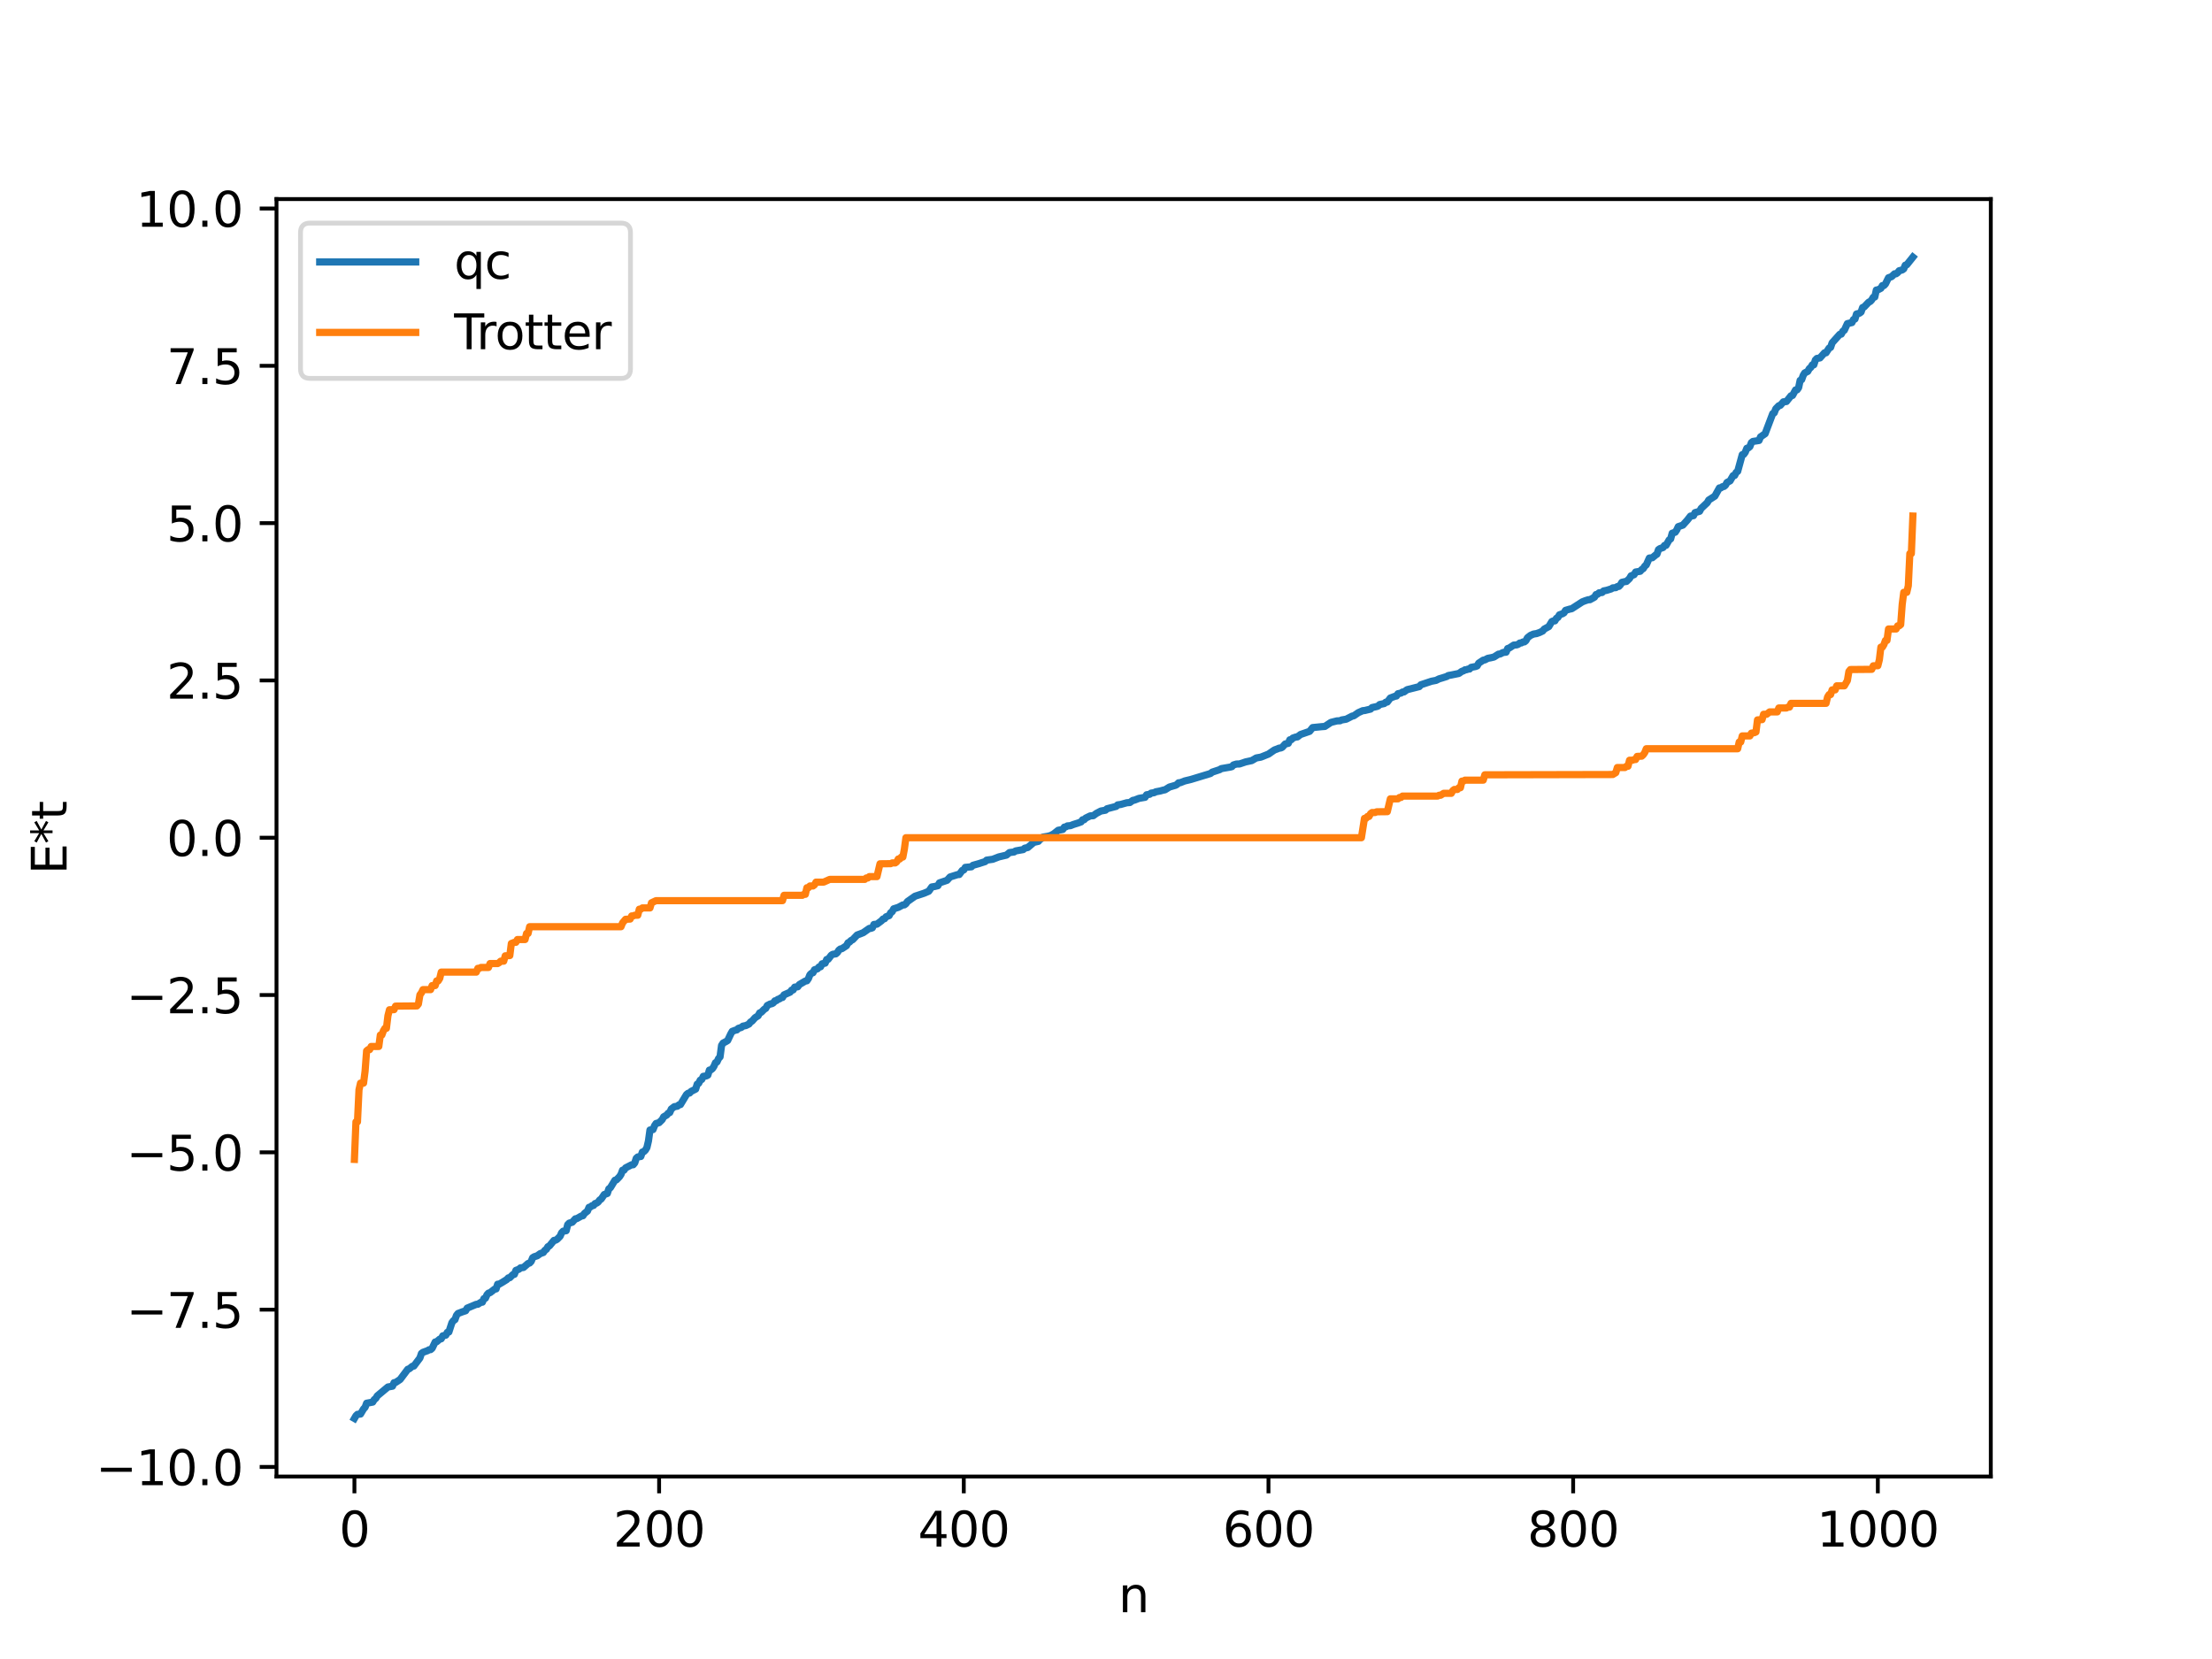 <?xml version="1.0" encoding="utf-8" standalone="no"?>
<!DOCTYPE svg PUBLIC "-//W3C//DTD SVG 1.1//EN"
  "http://www.w3.org/Graphics/SVG/1.1/DTD/svg11.dtd">
<svg xmlns:xlink="http://www.w3.org/1999/xlink" width="460.8pt" height="345.6pt" viewBox="0 0 460.8 345.6" xmlns="http://www.w3.org/2000/svg" version="1.1">
 <defs>
  <style type="text/css">*{stroke-linejoin: round; stroke-linecap: butt}</style>
 </defs>
 <g id="figure_1">
  <g id="patch_1">
   <path d="M 0 345.6 
L 460.8 345.6 
L 460.8 0 
L 0 0 
z
" style="fill: #ffffff"/>
  </g>
  <g id="axes_1">
   <g id="patch_2">
    <path d="M 57.6 307.584 
L 414.72 307.584 
L 414.72 41.472 
L 57.6 41.472 
z
" style="fill: #ffffff"/>
   </g>
   <g id="matplotlib.axis_1">
    <g id="xtick_1">
     <g id="line2d_1">
      <defs>
       <path id="m837e57a297" d="M 0 0 
L 0 3.5 
" style="stroke: #000000; stroke-width: 0.8"/>
      </defs>
      <g>
       <use xlink:href="#m837e57a297" x="73.833" y="307.584" style="stroke: #000000; stroke-width: 0.8"/>
      </g>
     </g>
     <g id="text_1">
      <!-- 0 -->
      <g transform="translate(70.651 322.182) scale(0.1 -0.1)">
       <defs>
        <path id="DejaVuSans-30" d="M 2034 4250 
Q 1547 4250 1301 3770 
Q 1056 3291 1056 2328 
Q 1056 1369 1301 889 
Q 1547 409 2034 409 
Q 2525 409 2770 889 
Q 3016 1369 3016 2328 
Q 3016 3291 2770 3770 
Q 2525 4250 2034 4250 
z
M 2034 4750 
Q 2819 4750 3233 4129 
Q 3647 3509 3647 2328 
Q 3647 1150 3233 529 
Q 2819 -91 2034 -91 
Q 1250 -91 836 529 
Q 422 1150 422 2328 
Q 422 3509 836 4129 
Q 1250 4750 2034 4750 
z
" transform="scale(0.016)"/>
       </defs>
       <use xlink:href="#DejaVuSans-30"/>
      </g>
     </g>
    </g>
    <g id="xtick_2">
     <g id="line2d_2">
      <g>
       <use xlink:href="#m837e57a297" x="137.304" y="307.584" style="stroke: #000000; stroke-width: 0.8"/>
      </g>
     </g>
     <g id="text_2">
      <!-- 200 -->
      <g transform="translate(127.76 322.182) scale(0.1 -0.1)">
       <defs>
        <path id="DejaVuSans-32" d="M 1228 531 
L 3431 531 
L 3431 0 
L 469 0 
L 469 531 
Q 828 903 1448 1529 
Q 2069 2156 2228 2338 
Q 2531 2678 2651 2914 
Q 2772 3150 2772 3378 
Q 2772 3750 2511 3984 
Q 2250 4219 1831 4219 
Q 1534 4219 1204 4116 
Q 875 4013 500 3803 
L 500 4441 
Q 881 4594 1212 4672 
Q 1544 4750 1819 4750 
Q 2544 4750 2975 4387 
Q 3406 4025 3406 3419 
Q 3406 3131 3298 2873 
Q 3191 2616 2906 2266 
Q 2828 2175 2409 1742 
Q 1991 1309 1228 531 
z
" transform="scale(0.016)"/>
       </defs>
       <use xlink:href="#DejaVuSans-32"/>
       <use xlink:href="#DejaVuSans-30" x="63.623"/>
       <use xlink:href="#DejaVuSans-30" x="127.246"/>
      </g>
     </g>
    </g>
    <g id="xtick_3">
     <g id="line2d_3">
      <g>
       <use xlink:href="#m837e57a297" x="200.775" y="307.584" style="stroke: #000000; stroke-width: 0.8"/>
      </g>
     </g>
     <g id="text_3">
      <!-- 400 -->
      <g transform="translate(191.231 322.182) scale(0.1 -0.1)">
       <defs>
        <path id="DejaVuSans-34" d="M 2419 4116 
L 825 1625 
L 2419 1625 
L 2419 4116 
z
M 2253 4666 
L 3047 4666 
L 3047 1625 
L 3713 1625 
L 3713 1100 
L 3047 1100 
L 3047 0 
L 2419 0 
L 2419 1100 
L 313 1100 
L 313 1709 
L 2253 4666 
z
" transform="scale(0.016)"/>
       </defs>
       <use xlink:href="#DejaVuSans-34"/>
       <use xlink:href="#DejaVuSans-30" x="63.623"/>
       <use xlink:href="#DejaVuSans-30" x="127.246"/>
      </g>
     </g>
    </g>
    <g id="xtick_4">
     <g id="line2d_4">
      <g>
       <use xlink:href="#m837e57a297" x="264.246" y="307.584" style="stroke: #000000; stroke-width: 0.8"/>
      </g>
     </g>
     <g id="text_4">
      <!-- 600 -->
      <g transform="translate(254.702 322.182) scale(0.1 -0.1)">
       <defs>
        <path id="DejaVuSans-36" d="M 2113 2584 
Q 1688 2584 1439 2293 
Q 1191 2003 1191 1497 
Q 1191 994 1439 701 
Q 1688 409 2113 409 
Q 2538 409 2786 701 
Q 3034 994 3034 1497 
Q 3034 2003 2786 2293 
Q 2538 2584 2113 2584 
z
M 3366 4563 
L 3366 3988 
Q 3128 4100 2886 4159 
Q 2644 4219 2406 4219 
Q 1781 4219 1451 3797 
Q 1122 3375 1075 2522 
Q 1259 2794 1537 2939 
Q 1816 3084 2150 3084 
Q 2853 3084 3261 2657 
Q 3669 2231 3669 1497 
Q 3669 778 3244 343 
Q 2819 -91 2113 -91 
Q 1303 -91 875 529 
Q 447 1150 447 2328 
Q 447 3434 972 4092 
Q 1497 4750 2381 4750 
Q 2619 4750 2861 4703 
Q 3103 4656 3366 4563 
z
" transform="scale(0.016)"/>
       </defs>
       <use xlink:href="#DejaVuSans-36"/>
       <use xlink:href="#DejaVuSans-30" x="63.623"/>
       <use xlink:href="#DejaVuSans-30" x="127.246"/>
      </g>
     </g>
    </g>
    <g id="xtick_5">
     <g id="line2d_5">
      <g>
       <use xlink:href="#m837e57a297" x="327.717" y="307.584" style="stroke: #000000; stroke-width: 0.8"/>
      </g>
     </g>
     <g id="text_5">
      <!-- 800 -->
      <g transform="translate(318.173 322.182) scale(0.1 -0.1)">
       <defs>
        <path id="DejaVuSans-38" d="M 2034 2216 
Q 1584 2216 1326 1975 
Q 1069 1734 1069 1313 
Q 1069 891 1326 650 
Q 1584 409 2034 409 
Q 2484 409 2743 651 
Q 3003 894 3003 1313 
Q 3003 1734 2745 1975 
Q 2488 2216 2034 2216 
z
M 1403 2484 
Q 997 2584 770 2862 
Q 544 3141 544 3541 
Q 544 4100 942 4425 
Q 1341 4750 2034 4750 
Q 2731 4750 3128 4425 
Q 3525 4100 3525 3541 
Q 3525 3141 3298 2862 
Q 3072 2584 2669 2484 
Q 3125 2378 3379 2068 
Q 3634 1759 3634 1313 
Q 3634 634 3220 271 
Q 2806 -91 2034 -91 
Q 1263 -91 848 271 
Q 434 634 434 1313 
Q 434 1759 690 2068 
Q 947 2378 1403 2484 
z
M 1172 3481 
Q 1172 3119 1398 2916 
Q 1625 2713 2034 2713 
Q 2441 2713 2670 2916 
Q 2900 3119 2900 3481 
Q 2900 3844 2670 4047 
Q 2441 4250 2034 4250 
Q 1625 4250 1398 4047 
Q 1172 3844 1172 3481 
z
" transform="scale(0.016)"/>
       </defs>
       <use xlink:href="#DejaVuSans-38"/>
       <use xlink:href="#DejaVuSans-30" x="63.623"/>
       <use xlink:href="#DejaVuSans-30" x="127.246"/>
      </g>
     </g>
    </g>
    <g id="xtick_6">
     <g id="line2d_6">
      <g>
       <use xlink:href="#m837e57a297" x="391.188" y="307.584" style="stroke: #000000; stroke-width: 0.8"/>
      </g>
     </g>
     <g id="text_6">
      <!-- 1000 -->
      <g transform="translate(378.463 322.182) scale(0.1 -0.1)">
       <defs>
        <path id="DejaVuSans-31" d="M 794 531 
L 1825 531 
L 1825 4091 
L 703 3866 
L 703 4441 
L 1819 4666 
L 2450 4666 
L 2450 531 
L 3481 531 
L 3481 0 
L 794 0 
L 794 531 
z
" transform="scale(0.016)"/>
       </defs>
       <use xlink:href="#DejaVuSans-31"/>
       <use xlink:href="#DejaVuSans-30" x="63.623"/>
       <use xlink:href="#DejaVuSans-30" x="127.246"/>
       <use xlink:href="#DejaVuSans-30" x="190.869"/>
      </g>
     </g>
    </g>
    <g id="text_7">
     <!-- n -->
     <g transform="translate(232.991 335.861) scale(0.1 -0.1)">
      <defs>
       <path id="DejaVuSans-6e" d="M 3513 2113 
L 3513 0 
L 2938 0 
L 2938 2094 
Q 2938 2591 2744 2837 
Q 2550 3084 2163 3084 
Q 1697 3084 1428 2787 
Q 1159 2491 1159 1978 
L 1159 0 
L 581 0 
L 581 3500 
L 1159 3500 
L 1159 2956 
Q 1366 3272 1645 3428 
Q 1925 3584 2291 3584 
Q 2894 3584 3203 3211 
Q 3513 2838 3513 2113 
z
" transform="scale(0.016)"/>
      </defs>
      <use xlink:href="#DejaVuSans-6e"/>
     </g>
    </g>
   </g>
   <g id="matplotlib.axis_2">
    <g id="ytick_1">
     <g id="line2d_7">
      <defs>
       <path id="m3eb6bd12d8" d="M 0 0 
L -3.5 0 
" style="stroke: #000000; stroke-width: 0.8"/>
      </defs>
      <g>
       <use xlink:href="#m3eb6bd12d8" x="57.6" y="305.59" style="stroke: #000000; stroke-width: 0.8"/>
      </g>
     </g>
     <g id="text_8">
      <!-- −10.0 -->
      <g transform="translate(19.955 309.389) scale(0.1 -0.1)">
       <defs>
        <path id="DejaVuSans-2212" d="M 678 2272 
L 4684 2272 
L 4684 1741 
L 678 1741 
L 678 2272 
z
" transform="scale(0.016)"/>
        <path id="DejaVuSans-2e" d="M 684 794 
L 1344 794 
L 1344 0 
L 684 0 
L 684 794 
z
" transform="scale(0.016)"/>
       </defs>
       <use xlink:href="#DejaVuSans-2212"/>
       <use xlink:href="#DejaVuSans-31" x="83.789"/>
       <use xlink:href="#DejaVuSans-30" x="147.412"/>
       <use xlink:href="#DejaVuSans-2e" x="211.035"/>
       <use xlink:href="#DejaVuSans-30" x="242.822"/>
      </g>
     </g>
    </g>
    <g id="ytick_2">
     <g id="line2d_8">
      <g>
       <use xlink:href="#m3eb6bd12d8" x="57.6" y="272.821" style="stroke: #000000; stroke-width: 0.8"/>
      </g>
     </g>
     <g id="text_9">
      <!-- −7.5 -->
      <g transform="translate(26.317 276.62) scale(0.1 -0.1)">
       <defs>
        <path id="DejaVuSans-37" d="M 525 4666 
L 3525 4666 
L 3525 4397 
L 1831 0 
L 1172 0 
L 2766 4134 
L 525 4134 
L 525 4666 
z
" transform="scale(0.016)"/>
        <path id="DejaVuSans-35" d="M 691 4666 
L 3169 4666 
L 3169 4134 
L 1269 4134 
L 1269 2991 
Q 1406 3038 1543 3061 
Q 1681 3084 1819 3084 
Q 2600 3084 3056 2656 
Q 3513 2228 3513 1497 
Q 3513 744 3044 326 
Q 2575 -91 1722 -91 
Q 1428 -91 1123 -41 
Q 819 9 494 109 
L 494 744 
Q 775 591 1075 516 
Q 1375 441 1709 441 
Q 2250 441 2565 725 
Q 2881 1009 2881 1497 
Q 2881 1984 2565 2268 
Q 2250 2553 1709 2553 
Q 1456 2553 1204 2497 
Q 953 2441 691 2322 
L 691 4666 
z
" transform="scale(0.016)"/>
       </defs>
       <use xlink:href="#DejaVuSans-2212"/>
       <use xlink:href="#DejaVuSans-37" x="83.789"/>
       <use xlink:href="#DejaVuSans-2e" x="147.412"/>
       <use xlink:href="#DejaVuSans-35" x="179.199"/>
      </g>
     </g>
    </g>
    <g id="ytick_3">
     <g id="line2d_9">
      <g>
       <use xlink:href="#m3eb6bd12d8" x="57.6" y="240.052" style="stroke: #000000; stroke-width: 0.8"/>
      </g>
     </g>
     <g id="text_10">
      <!-- −5.0 -->
      <g transform="translate(26.317 243.851) scale(0.1 -0.1)">
       <use xlink:href="#DejaVuSans-2212"/>
       <use xlink:href="#DejaVuSans-35" x="83.789"/>
       <use xlink:href="#DejaVuSans-2e" x="147.412"/>
       <use xlink:href="#DejaVuSans-30" x="179.199"/>
      </g>
     </g>
    </g>
    <g id="ytick_4">
     <g id="line2d_10">
      <g>
       <use xlink:href="#m3eb6bd12d8" x="57.6" y="207.283" style="stroke: #000000; stroke-width: 0.8"/>
      </g>
     </g>
     <g id="text_11">
      <!-- −2.5 -->
      <g transform="translate(26.317 211.082) scale(0.1 -0.1)">
       <use xlink:href="#DejaVuSans-2212"/>
       <use xlink:href="#DejaVuSans-32" x="83.789"/>
       <use xlink:href="#DejaVuSans-2e" x="147.412"/>
       <use xlink:href="#DejaVuSans-35" x="179.199"/>
      </g>
     </g>
    </g>
    <g id="ytick_5">
     <g id="line2d_11">
      <g>
       <use xlink:href="#m3eb6bd12d8" x="57.6" y="174.514" style="stroke: #000000; stroke-width: 0.8"/>
      </g>
     </g>
     <g id="text_12">
      <!-- 0.0 -->
      <g transform="translate(34.697 178.313) scale(0.1 -0.1)">
       <use xlink:href="#DejaVuSans-30"/>
       <use xlink:href="#DejaVuSans-2e" x="63.623"/>
       <use xlink:href="#DejaVuSans-30" x="95.41"/>
      </g>
     </g>
    </g>
    <g id="ytick_6">
     <g id="line2d_12">
      <g>
       <use xlink:href="#m3eb6bd12d8" x="57.6" y="141.745" style="stroke: #000000; stroke-width: 0.8"/>
      </g>
     </g>
     <g id="text_13">
      <!-- 2.5 -->
      <g transform="translate(34.697 145.544) scale(0.1 -0.1)">
       <use xlink:href="#DejaVuSans-32"/>
       <use xlink:href="#DejaVuSans-2e" x="63.623"/>
       <use xlink:href="#DejaVuSans-35" x="95.41"/>
      </g>
     </g>
    </g>
    <g id="ytick_7">
     <g id="line2d_13">
      <g>
       <use xlink:href="#m3eb6bd12d8" x="57.6" y="108.976" style="stroke: #000000; stroke-width: 0.8"/>
      </g>
     </g>
     <g id="text_14">
      <!-- 5.0 -->
      <g transform="translate(34.697 112.775) scale(0.1 -0.1)">
       <use xlink:href="#DejaVuSans-35"/>
       <use xlink:href="#DejaVuSans-2e" x="63.623"/>
       <use xlink:href="#DejaVuSans-30" x="95.41"/>
      </g>
     </g>
    </g>
    <g id="ytick_8">
     <g id="line2d_14">
      <g>
       <use xlink:href="#m3eb6bd12d8" x="57.6" y="76.207" style="stroke: #000000; stroke-width: 0.8"/>
      </g>
     </g>
     <g id="text_15">
      <!-- 7.5 -->
      <g transform="translate(34.697 80.007) scale(0.1 -0.1)">
       <use xlink:href="#DejaVuSans-37"/>
       <use xlink:href="#DejaVuSans-2e" x="63.623"/>
       <use xlink:href="#DejaVuSans-35" x="95.41"/>
      </g>
     </g>
    </g>
    <g id="ytick_9">
     <g id="line2d_15">
      <g>
       <use xlink:href="#m3eb6bd12d8" x="57.6" y="43.438" style="stroke: #000000; stroke-width: 0.8"/>
      </g>
     </g>
     <g id="text_16">
      <!-- 10.0 -->
      <g transform="translate(28.334 47.238) scale(0.1 -0.1)">
       <use xlink:href="#DejaVuSans-31"/>
       <use xlink:href="#DejaVuSans-30" x="63.623"/>
       <use xlink:href="#DejaVuSans-2e" x="127.246"/>
       <use xlink:href="#DejaVuSans-30" x="159.033"/>
      </g>
     </g>
    </g>
    <g id="text_17">
     <!-- E*t -->
     <g transform="translate(13.875 182.148) rotate(-90) scale(0.1 -0.1)">
      <defs>
       <path id="DejaVuSans-45" d="M 628 4666 
L 3578 4666 
L 3578 4134 
L 1259 4134 
L 1259 2753 
L 3481 2753 
L 3481 2222 
L 1259 2222 
L 1259 531 
L 3634 531 
L 3634 0 
L 628 0 
L 628 4666 
z
" transform="scale(0.016)"/>
       <path id="DejaVuSans-2a" d="M 3009 3897 
L 1888 3291 
L 3009 2681 
L 2828 2375 
L 1778 3009 
L 1778 1831 
L 1422 1831 
L 1422 3009 
L 372 2375 
L 191 2681 
L 1313 3291 
L 191 3897 
L 372 4206 
L 1422 3572 
L 1422 4750 
L 1778 4750 
L 1778 3572 
L 2828 4206 
L 3009 3897 
z
" transform="scale(0.016)"/>
       <path id="DejaVuSans-74" d="M 1172 4494 
L 1172 3500 
L 2356 3500 
L 2356 3053 
L 1172 3053 
L 1172 1153 
Q 1172 725 1289 603 
Q 1406 481 1766 481 
L 2356 481 
L 2356 0 
L 1766 0 
Q 1100 0 847 248 
Q 594 497 594 1153 
L 594 3053 
L 172 3053 
L 172 3500 
L 594 3500 
L 594 4494 
L 1172 4494 
z
" transform="scale(0.016)"/>
      </defs>
      <use xlink:href="#DejaVuSans-45"/>
      <use xlink:href="#DejaVuSans-2a" x="63.184"/>
      <use xlink:href="#DejaVuSans-74" x="113.184"/>
     </g>
    </g>
   </g>
   <g id="line2d_16">
    <path d="M 73.833 295.488 
L 74.15 294.941 
L 74.467 294.634 
L 75.102 294.573 
L 75.737 293.507 
L 76.054 293.172 
L 76.372 292.318 
L 77.641 292.082 
L 77.958 291.564 
L 78.276 291.323 
L 78.593 290.789 
L 80.815 288.936 
L 81.767 288.767 
L 82.084 288.038 
L 82.401 287.999 
L 83.353 287.371 
L 84.94 285.252 
L 85.258 285.143 
L 85.892 284.629 
L 86.21 284.574 
L 87.479 282.888 
L 87.796 281.946 
L 88.114 281.713 
L 89.066 281.369 
L 89.383 281.178 
L 89.7 281.15 
L 90.018 280.884 
L 90.653 279.563 
L 90.97 279.507 
L 91.605 278.967 
L 91.922 278.892 
L 92.239 278.278 
L 92.874 278.137 
L 93.191 277.544 
L 93.509 277.482 
L 94.143 275.537 
L 94.461 275.113 
L 94.778 274.905 
L 95.096 274.012 
L 95.413 273.622 
L 96.365 273.262 
L 97 273.056 
L 97.317 272.51 
L 99.221 271.714 
L 99.539 271.702 
L 100.173 271.296 
L 100.491 271.265 
L 100.808 270.522 
L 101.125 270.439 
L 101.443 269.726 
L 101.76 269.382 
L 102.077 269.298 
L 103.029 268.555 
L 103.347 268.506 
L 103.664 267.526 
L 103.981 267.518 
L 104.616 267.151 
L 105.568 266.558 
L 105.886 266.214 
L 106.203 266.164 
L 106.838 265.53 
L 107.155 265.471 
L 107.472 264.644 
L 108.107 264.405 
L 108.424 264.119 
L 109.059 264.035 
L 110.011 263.203 
L 110.329 263.112 
L 110.646 262.79 
L 110.963 262.012 
L 111.281 261.807 
L 111.915 261.602 
L 112.55 261.145 
L 113.185 260.918 
L 113.502 260.462 
L 113.82 260.251 
L 114.137 259.709 
L 114.454 259.553 
L 115.406 258.398 
L 115.724 258.356 
L 116.041 258.178 
L 116.676 257.542 
L 116.993 256.812 
L 117.31 256.483 
L 117.945 256.38 
L 118.262 255.123 
L 118.58 254.8 
L 119.215 254.614 
L 119.849 253.906 
L 120.167 253.852 
L 121.119 253.317 
L 121.436 253.261 
L 121.753 252.778 
L 122.388 252.28 
L 122.705 251.509 
L 123.023 251.424 
L 123.34 251.164 
L 123.658 251.111 
L 123.975 250.713 
L 124.292 250.638 
L 124.61 250.402 
L 124.927 249.977 
L 125.244 249.774 
L 125.879 248.836 
L 126.514 248.623 
L 126.831 247.66 
L 127.148 247.432 
L 128.1 245.864 
L 128.418 245.783 
L 129.053 245.126 
L 129.37 244.643 
L 129.687 243.774 
L 130.005 243.762 
L 130.322 243.29 
L 131.591 242.641 
L 131.909 242.64 
L 132.226 242.267 
L 132.543 241.289 
L 132.861 241.015 
L 133.496 240.915 
L 133.813 239.991 
L 134.13 239.901 
L 134.448 239.592 
L 134.765 239.051 
L 135.082 237.697 
L 135.4 235.398 
L 136.034 235.311 
L 136.352 234.509 
L 136.669 234.044 
L 137.304 233.867 
L 137.939 233.237 
L 138.256 232.652 
L 138.891 232.284 
L 139.208 231.899 
L 139.525 231.768 
L 139.843 231.026 
L 140.477 230.545 
L 141.112 230.441 
L 141.429 230.167 
L 141.747 230.106 
L 143.016 228.007 
L 143.334 227.758 
L 143.651 227.7 
L 143.968 227.364 
L 144.92 226.878 
L 145.238 225.849 
L 145.555 225.66 
L 145.872 225.017 
L 146.19 224.87 
L 146.507 224.22 
L 147.142 224.135 
L 147.459 223.963 
L 147.777 222.921 
L 148.094 222.866 
L 148.411 222.612 
L 148.729 222.129 
L 149.046 221.381 
L 149.363 221.221 
L 149.681 220.52 
L 149.998 220.174 
L 150.315 217.778 
L 150.633 217.291 
L 151.267 216.956 
L 151.585 216.756 
L 152.22 215.404 
L 152.537 214.852 
L 153.172 214.612 
L 153.489 214.549 
L 153.806 214.228 
L 154.441 214.031 
L 154.758 213.769 
L 155.393 213.638 
L 156.028 213.324 
L 156.345 212.9 
L 156.662 212.722 
L 157.297 212.006 
L 157.932 211.604 
L 158.249 211.006 
L 158.567 210.891 
L 159.201 210.25 
L 159.519 210.066 
L 159.836 209.469 
L 160.471 209.142 
L 160.788 209.094 
L 161.105 208.916 
L 161.423 208.495 
L 161.74 208.444 
L 162.058 208.177 
L 162.375 208.097 
L 162.692 207.852 
L 163.01 207.79 
L 163.327 207.25 
L 164.596 206.684 
L 164.914 206.255 
L 165.231 206.218 
L 165.548 205.637 
L 166.183 205.565 
L 166.5 205.113 
L 167.77 204.367 
L 168.087 204.318 
L 168.405 203.858 
L 168.722 203.062 
L 169.039 202.751 
L 169.357 202.637 
L 169.674 202.021 
L 170.309 201.812 
L 170.626 201.426 
L 170.943 201.397 
L 171.261 200.778 
L 171.896 200.64 
L 172.213 199.877 
L 172.53 199.83 
L 173.165 198.997 
L 173.482 198.792 
L 174.117 198.706 
L 174.434 198.437 
L 174.752 197.933 
L 175.069 197.692 
L 175.386 197.629 
L 176.339 197.003 
L 176.656 196.402 
L 176.973 196.257 
L 177.291 195.912 
L 177.608 195.776 
L 178.56 194.779 
L 179.195 194.545 
L 179.829 194.291 
L 181.099 193.402 
L 181.416 193.401 
L 181.734 193.273 
L 182.051 192.585 
L 182.686 192.518 
L 183.638 191.808 
L 183.955 191.448 
L 184.272 191.395 
L 184.59 190.981 
L 185.224 190.74 
L 185.542 190.139 
L 185.859 189.92 
L 186.177 189.318 
L 187.129 189.022 
L 188.081 188.514 
L 188.398 188.502 
L 188.715 188.269 
L 189.033 187.815 
L 190.62 186.693 
L 191.889 186.281 
L 192.524 186.068 
L 193.476 185.661 
L 194.11 184.767 
L 194.745 184.664 
L 195.38 184.507 
L 195.697 183.923 
L 197.284 183.387 
L 197.919 182.689 
L 199.505 182.19 
L 199.823 182.178 
L 200.458 181.328 
L 200.775 181.223 
L 201.092 180.689 
L 202.362 180.571 
L 202.679 180.261 
L 203.948 179.901 
L 204.583 179.692 
L 205.218 179.492 
L 205.535 179.186 
L 206.805 179.002 
L 208.074 178.509 
L 209.661 178.133 
L 210.296 177.605 
L 211.248 177.482 
L 211.565 177.265 
L 213.152 176.984 
L 213.469 176.693 
L 214.104 176.551 
L 215.373 175.478 
L 216.325 175.262 
L 216.643 174.853 
L 216.96 174.705 
L 217.277 174.376 
L 218.229 174.222 
L 218.864 174.056 
L 219.499 173.717 
L 220.134 173.212 
L 220.451 172.961 
L 221.403 172.787 
L 221.72 172.304 
L 222.038 172.256 
L 222.355 172.051 
L 222.99 172.001 
L 223.624 171.748 
L 224.577 171.449 
L 225.211 171.217 
L 225.529 170.772 
L 225.846 170.759 
L 226.163 170.428 
L 227.115 169.965 
L 227.75 169.921 
L 228.385 169.453 
L 229.337 168.949 
L 230.289 168.782 
L 230.606 168.48 
L 232.51 167.985 
L 232.828 167.676 
L 233.462 167.584 
L 234.732 167.228 
L 235.367 167.182 
L 236.001 166.729 
L 236.319 166.684 
L 237.271 166.313 
L 238.54 166.093 
L 238.858 165.568 
L 239.492 165.466 
L 239.81 165.221 
L 240.444 165.125 
L 240.762 164.949 
L 241.714 164.771 
L 242.348 164.588 
L 242.666 164.546 
L 243.618 163.955 
L 244.887 163.584 
L 245.205 163.403 
L 245.522 163.069 
L 245.839 163.062 
L 246.791 162.689 
L 248.061 162.383 
L 252.186 161.13 
L 252.504 160.857 
L 254.091 160.328 
L 254.408 160.121 
L 256.312 159.791 
L 256.629 159.702 
L 256.947 159.355 
L 257.581 159.164 
L 258.216 159.147 
L 259.486 158.718 
L 260.755 158.446 
L 261.707 157.894 
L 262.659 157.726 
L 264.246 157.091 
L 265.198 156.43 
L 265.515 156.223 
L 266.15 155.992 
L 266.467 155.847 
L 266.785 155.826 
L 267.102 155.68 
L 267.737 154.979 
L 268.372 154.852 
L 268.689 154.113 
L 269.006 154.089 
L 269.324 153.754 
L 269.958 153.534 
L 270.276 153.51 
L 270.91 153.014 
L 272.815 152.353 
L 273.449 151.568 
L 275.353 151.376 
L 275.988 151.329 
L 277.258 150.489 
L 277.892 150.328 
L 278.527 150.171 
L 279.162 150.149 
L 279.479 149.983 
L 280.431 149.822 
L 281.7 149.172 
L 282.018 149.114 
L 282.97 148.456 
L 283.922 148.033 
L 284.239 148.025 
L 284.874 147.87 
L 285.509 147.721 
L 285.826 147.396 
L 286.778 147.188 
L 287.096 147.073 
L 287.413 146.766 
L 288.365 146.558 
L 288.682 146.282 
L 289 146.247 
L 289.634 145.409 
L 290.586 145.051 
L 290.904 144.992 
L 291.221 144.516 
L 291.856 144.382 
L 292.173 144.162 
L 292.491 144.135 
L 293.125 143.674 
L 294.395 143.355 
L 295.664 143.033 
L 295.981 142.656 
L 298.203 141.918 
L 299.155 141.735 
L 299.79 141.419 
L 300.424 141.231 
L 301.377 140.931 
L 301.694 140.728 
L 302.329 140.616 
L 303.915 140.291 
L 304.55 139.837 
L 304.867 139.753 
L 305.185 139.528 
L 305.502 139.525 
L 305.82 139.373 
L 306.137 139.37 
L 306.454 139.028 
L 307.406 138.844 
L 307.724 138.715 
L 308.041 138.151 
L 308.993 137.521 
L 309.31 137.477 
L 309.945 137.14 
L 310.58 137.024 
L 311.215 136.872 
L 312.167 136.269 
L 312.484 136.247 
L 313.119 135.921 
L 313.753 135.855 
L 314.071 135.101 
L 314.388 135.006 
L 315.34 134.384 
L 315.975 134.335 
L 316.292 134.208 
L 316.61 133.95 
L 316.927 133.935 
L 317.244 133.742 
L 317.562 133.717 
L 317.879 133.462 
L 318.196 132.858 
L 318.831 132.363 
L 319.466 132.085 
L 320.1 131.985 
L 320.735 131.758 
L 321.37 131.45 
L 321.687 131.048 
L 322.639 130.534 
L 323.274 129.485 
L 323.591 129.343 
L 323.909 129.339 
L 324.226 128.806 
L 324.543 128.621 
L 324.861 128.078 
L 325.496 127.853 
L 325.813 127.66 
L 326.13 127.148 
L 327.082 126.866 
L 327.4 126.819 
L 329.621 125.381 
L 330.256 125.13 
L 330.891 124.931 
L 331.208 124.928 
L 332.16 124.401 
L 332.477 123.858 
L 332.795 123.796 
L 333.112 123.498 
L 333.747 123.425 
L 334.064 123.099 
L 334.699 122.973 
L 335.651 122.678 
L 335.968 122.466 
L 336.603 122.414 
L 336.92 122.196 
L 337.238 122.159 
L 337.555 121.833 
L 337.872 121.31 
L 338.507 121.161 
L 338.824 121.124 
L 339.459 120.509 
L 339.777 119.957 
L 340.411 119.718 
L 340.729 119.163 
L 341.681 119.008 
L 341.998 118.644 
L 342.315 118.452 
L 342.633 117.942 
L 342.95 117.679 
L 343.585 116.254 
L 344.22 116.184 
L 344.854 115.649 
L 345.172 115.446 
L 345.489 114.505 
L 345.806 114.283 
L 346.441 114.064 
L 346.758 113.618 
L 347.076 113.599 
L 347.71 112.479 
L 348.028 112.265 
L 348.345 111.084 
L 348.98 110.869 
L 349.297 110.397 
L 349.615 109.709 
L 350.567 109.393 
L 351.519 108.333 
L 352.153 107.515 
L 352.788 107.42 
L 353.105 106.789 
L 354.058 106.511 
L 354.375 105.913 
L 355.644 104.727 
L 355.962 104.172 
L 356.596 103.765 
L 357.231 103.356 
L 358.183 101.646 
L 358.5 101.629 
L 358.818 101.386 
L 359.135 101.34 
L 359.453 101.073 
L 359.77 100.502 
L 360.405 100.175 
L 361.039 99.082 
L 361.357 99.047 
L 361.674 98.413 
L 361.991 98.192 
L 362.943 94.713 
L 363.261 94.644 
L 363.578 94.197 
L 363.896 93.384 
L 364.213 93.305 
L 364.53 93.031 
L 364.848 92.208 
L 365.165 91.96 
L 366.434 91.761 
L 366.752 91.009 
L 367.704 90.354 
L 369.291 86.161 
L 369.608 85.996 
L 369.925 85.166 
L 370.56 84.517 
L 370.877 84.436 
L 371.512 83.711 
L 372.147 83.642 
L 373.099 82.448 
L 373.416 82.381 
L 374.051 81.224 
L 374.368 81.205 
L 374.686 80.758 
L 375.003 79.236 
L 375.32 79.091 
L 375.638 78.201 
L 375.955 77.686 
L 376.59 77.371 
L 376.907 76.794 
L 377.224 76.541 
L 377.542 76.001 
L 377.859 75.993 
L 378.177 74.997 
L 378.494 74.675 
L 379.129 74.56 
L 380.081 73.496 
L 380.398 73.492 
L 381.033 72.515 
L 381.35 72.365 
L 381.667 71.42 
L 383.254 69.651 
L 383.572 69.605 
L 383.889 69.014 
L 384.206 68.8 
L 384.841 67.417 
L 385.793 67.199 
L 386.11 66.567 
L 386.428 66.459 
L 386.745 65.415 
L 387.38 65.239 
L 387.697 64.994 
L 388.015 64.063 
L 388.332 63.945 
L 389.284 62.951 
L 389.601 62.806 
L 389.919 62.46 
L 390.236 61.927 
L 390.553 61.869 
L 390.871 60.422 
L 391.188 60.38 
L 391.823 60.055 
L 392.14 59.492 
L 392.458 59.483 
L 392.775 59.146 
L 393.41 57.861 
L 394.044 57.635 
L 394.679 57.035 
L 394.996 57.031 
L 395.314 56.8 
L 395.631 56.399 
L 396.266 56.239 
L 396.583 56 
L 396.9 55.244 
L 397.218 55.153 
L 398.487 53.568 
L 398.487 53.568 
" clip-path="url(#p558ee9639c)" style="fill: none; stroke: #1f77b4; stroke-width: 1.5; stroke-linecap: square"/>
   </g>
   <g id="line2d_17">
    <path d="M 73.833 241.525 
L 74.15 233.706 
L 74.467 233.706 
L 74.785 227.022 
L 75.102 225.633 
L 75.737 225.633 
L 76.054 223.132 
L 76.372 218.911 
L 76.689 218.652 
L 77.006 218.652 
L 77.324 217.998 
L 78.91 217.998 
L 79.228 215.616 
L 79.545 215.616 
L 79.862 214.754 
L 80.18 214.222 
L 80.497 214.222 
L 80.815 211.588 
L 81.132 210.348 
L 82.084 210.327 
L 82.401 209.593 
L 86.844 209.551 
L 87.162 209.15 
L 87.479 207.241 
L 87.796 206.819 
L 88.114 206.158 
L 89.7 206.158 
L 90.018 205.314 
L 90.653 205.314 
L 90.97 204.334 
L 91.287 204.334 
L 91.605 203.823 
L 91.922 202.509 
L 99.221 202.509 
L 99.539 201.726 
L 99.856 201.726 
L 100.173 201.541 
L 101.76 201.541 
L 102.077 200.729 
L 103.664 200.729 
L 103.981 200.546 
L 104.299 200.23 
L 104.934 200.23 
L 105.251 199.117 
L 106.203 199.061 
L 106.52 196.549 
L 107.155 196.301 
L 107.472 196.301 
L 107.79 195.722 
L 109.377 195.722 
L 109.694 194.453 
L 110.011 194.453 
L 110.329 193.051 
L 129.37 193.051 
L 129.687 192.254 
L 130.322 191.505 
L 131.274 191.457 
L 131.591 190.805 
L 131.909 190.805 
L 132.226 190.656 
L 132.861 190.656 
L 133.178 189.401 
L 133.496 189.401 
L 133.813 189.139 
L 135.4 189.139 
L 135.717 188.068 
L 136.669 187.622 
L 163.01 187.622 
L 163.327 186.511 
L 167.135 186.511 
L 167.453 186.308 
L 167.77 186.308 
L 168.087 184.933 
L 168.405 184.933 
L 168.722 184.567 
L 169.357 184.567 
L 169.674 184.33 
L 169.991 183.763 
L 171.578 183.763 
L 172.848 183.193 
L 180.147 183.193 
L 180.464 182.901 
L 180.781 182.901 
L 181.099 182.615 
L 182.686 182.615 
L 183.32 179.943 
L 185.542 179.92 
L 185.859 179.764 
L 186.494 179.764 
L 186.811 179.53 
L 187.129 178.942 
L 187.446 178.942 
L 187.763 178.544 
L 188.081 178.544 
L 188.398 176.883 
L 188.715 174.514 
L 283.605 174.514 
L 284.239 170.484 
L 284.557 170.484 
L 284.874 170.086 
L 285.191 170.086 
L 285.509 169.498 
L 285.826 169.264 
L 286.461 169.264 
L 286.778 169.109 
L 289 169.085 
L 289.634 166.413 
L 291.221 166.413 
L 291.539 166.127 
L 291.856 166.127 
L 292.173 165.835 
L 299.472 165.835 
L 299.79 165.665 
L 300.107 165.665 
L 300.742 165.265 
L 302.329 165.265 
L 302.646 164.698 
L 302.963 164.462 
L 303.598 164.462 
L 303.915 164.095 
L 304.233 164.095 
L 304.55 162.72 
L 304.867 162.72 
L 305.185 162.517 
L 308.993 162.517 
L 309.31 161.407 
L 335.968 161.346 
L 336.603 160.96 
L 336.92 159.89 
L 338.507 159.89 
L 338.824 159.627 
L 339.142 159.627 
L 339.459 158.372 
L 340.094 158.372 
L 340.411 158.223 
L 340.729 158.223 
L 341.046 157.571 
L 341.998 157.523 
L 342.315 157.233 
L 342.633 156.774 
L 342.95 155.977 
L 361.991 155.977 
L 362.309 154.575 
L 362.626 154.575 
L 362.943 153.306 
L 364.53 153.306 
L 364.848 152.727 
L 365.482 152.628 
L 365.8 152.479 
L 366.117 149.967 
L 367.069 149.911 
L 367.386 148.798 
L 368.021 148.798 
L 368.656 148.299 
L 370.243 148.299 
L 370.56 147.487 
L 372.147 147.487 
L 372.464 147.302 
L 372.781 147.302 
L 373.099 146.519 
L 380.398 146.519 
L 380.715 145.205 
L 381.033 144.694 
L 381.35 144.694 
L 381.667 143.714 
L 382.302 143.714 
L 382.62 142.87 
L 384.206 142.87 
L 384.841 141.787 
L 385.158 139.879 
L 385.476 139.477 
L 389.919 139.435 
L 390.236 138.701 
L 391.188 138.68 
L 391.505 137.44 
L 391.823 134.807 
L 392.14 134.807 
L 392.458 134.274 
L 392.775 133.412 
L 393.092 133.412 
L 393.41 131.03 
L 394.996 131.03 
L 395.314 130.377 
L 395.631 130.377 
L 395.948 130.118 
L 396.266 125.896 
L 396.583 123.395 
L 397.218 123.395 
L 397.535 122.006 
L 397.853 115.322 
L 398.17 115.322 
L 398.487 107.503 
L 398.487 107.503 
" clip-path="url(#p558ee9639c)" style="fill: none; stroke: #ff7f0e; stroke-width: 1.5; stroke-linecap: square"/>
   </g>
   <g id="patch_3">
    <path d="M 57.6 307.584 
L 57.6 41.472 
" style="fill: none; stroke: #000000; stroke-width: 0.8; stroke-linejoin: miter; stroke-linecap: square"/>
   </g>
   <g id="patch_4">
    <path d="M 414.72 307.584 
L 414.72 41.472 
" style="fill: none; stroke: #000000; stroke-width: 0.8; stroke-linejoin: miter; stroke-linecap: square"/>
   </g>
   <g id="patch_5">
    <path d="M 57.6 307.584 
L 414.72 307.584 
" style="fill: none; stroke: #000000; stroke-width: 0.8; stroke-linejoin: miter; stroke-linecap: square"/>
   </g>
   <g id="patch_6">
    <path d="M 57.6 41.472 
L 414.72 41.472 
" style="fill: none; stroke: #000000; stroke-width: 0.8; stroke-linejoin: miter; stroke-linecap: square"/>
   </g>
   <g id="legend_1">
    <g id="patch_7">
     <path d="M 64.6 78.828 
L 129.342 78.828 
Q 131.342 78.828 131.342 76.828 
L 131.342 48.472 
Q 131.342 46.472 129.342 46.472 
L 64.6 46.472 
Q 62.6 46.472 62.6 48.472 
L 62.6 76.828 
Q 62.6 78.828 64.6 78.828 
z
" style="fill: #ffffff; opacity: 0.8; stroke: #cccccc; stroke-linejoin: miter"/>
    </g>
    <g id="line2d_18">
     <path d="M 66.6 54.57 
L 76.6 54.57 
L 86.6 54.57 
" style="fill: none; stroke: #1f77b4; stroke-width: 1.5; stroke-linecap: square"/>
    </g>
    <g id="text_18">
     <!-- qc -->
     <g transform="translate(94.6 58.07) scale(0.1 -0.1)">
      <defs>
       <path id="DejaVuSans-71" d="M 947 1747 
Q 947 1113 1208 752 
Q 1469 391 1925 391 
Q 2381 391 2643 752 
Q 2906 1113 2906 1747 
Q 2906 2381 2643 2742 
Q 2381 3103 1925 3103 
Q 1469 3103 1208 2742 
Q 947 2381 947 1747 
z
M 2906 525 
Q 2725 213 2448 61 
Q 2172 -91 1784 -91 
Q 1150 -91 751 415 
Q 353 922 353 1747 
Q 353 2572 751 3078 
Q 1150 3584 1784 3584 
Q 2172 3584 2448 3432 
Q 2725 3281 2906 2969 
L 2906 3500 
L 3481 3500 
L 3481 -1331 
L 2906 -1331 
L 2906 525 
z
" transform="scale(0.016)"/>
       <path id="DejaVuSans-63" d="M 3122 3366 
L 3122 2828 
Q 2878 2963 2633 3030 
Q 2388 3097 2138 3097 
Q 1578 3097 1268 2742 
Q 959 2388 959 1747 
Q 959 1106 1268 751 
Q 1578 397 2138 397 
Q 2388 397 2633 464 
Q 2878 531 3122 666 
L 3122 134 
Q 2881 22 2623 -34 
Q 2366 -91 2075 -91 
Q 1284 -91 818 406 
Q 353 903 353 1747 
Q 353 2603 823 3093 
Q 1294 3584 2113 3584 
Q 2378 3584 2631 3529 
Q 2884 3475 3122 3366 
z
" transform="scale(0.016)"/>
      </defs>
      <use xlink:href="#DejaVuSans-71"/>
      <use xlink:href="#DejaVuSans-63" x="63.477"/>
     </g>
    </g>
    <g id="line2d_19">
     <path d="M 66.6 69.249 
L 76.6 69.249 
L 86.6 69.249 
" style="fill: none; stroke: #ff7f0e; stroke-width: 1.5; stroke-linecap: square"/>
    </g>
    <g id="text_19">
     <!-- Trotter -->
     <g transform="translate(94.6 72.749) scale(0.1 -0.1)">
      <defs>
       <path id="DejaVuSans-54" d="M -19 4666 
L 3928 4666 
L 3928 4134 
L 2272 4134 
L 2272 0 
L 1638 0 
L 1638 4134 
L -19 4134 
L -19 4666 
z
" transform="scale(0.016)"/>
       <path id="DejaVuSans-72" d="M 2631 2963 
Q 2534 3019 2420 3045 
Q 2306 3072 2169 3072 
Q 1681 3072 1420 2755 
Q 1159 2438 1159 1844 
L 1159 0 
L 581 0 
L 581 3500 
L 1159 3500 
L 1159 2956 
Q 1341 3275 1631 3429 
Q 1922 3584 2338 3584 
Q 2397 3584 2469 3576 
Q 2541 3569 2628 3553 
L 2631 2963 
z
" transform="scale(0.016)"/>
       <path id="DejaVuSans-6f" d="M 1959 3097 
Q 1497 3097 1228 2736 
Q 959 2375 959 1747 
Q 959 1119 1226 758 
Q 1494 397 1959 397 
Q 2419 397 2687 759 
Q 2956 1122 2956 1747 
Q 2956 2369 2687 2733 
Q 2419 3097 1959 3097 
z
M 1959 3584 
Q 2709 3584 3137 3096 
Q 3566 2609 3566 1747 
Q 3566 888 3137 398 
Q 2709 -91 1959 -91 
Q 1206 -91 779 398 
Q 353 888 353 1747 
Q 353 2609 779 3096 
Q 1206 3584 1959 3584 
z
" transform="scale(0.016)"/>
       <path id="DejaVuSans-65" d="M 3597 1894 
L 3597 1613 
L 953 1613 
Q 991 1019 1311 708 
Q 1631 397 2203 397 
Q 2534 397 2845 478 
Q 3156 559 3463 722 
L 3463 178 
Q 3153 47 2828 -22 
Q 2503 -91 2169 -91 
Q 1331 -91 842 396 
Q 353 884 353 1716 
Q 353 2575 817 3079 
Q 1281 3584 2069 3584 
Q 2775 3584 3186 3129 
Q 3597 2675 3597 1894 
z
M 3022 2063 
Q 3016 2534 2758 2815 
Q 2500 3097 2075 3097 
Q 1594 3097 1305 2825 
Q 1016 2553 972 2059 
L 3022 2063 
z
" transform="scale(0.016)"/>
      </defs>
      <use xlink:href="#DejaVuSans-54"/>
      <use xlink:href="#DejaVuSans-72" x="46.334"/>
      <use xlink:href="#DejaVuSans-6f" x="85.197"/>
      <use xlink:href="#DejaVuSans-74" x="146.379"/>
      <use xlink:href="#DejaVuSans-74" x="185.588"/>
      <use xlink:href="#DejaVuSans-65" x="224.797"/>
      <use xlink:href="#DejaVuSans-72" x="286.32"/>
     </g>
    </g>
   </g>
  </g>
 </g>
 <defs>
  <clipPath id="p558ee9639c">
   <rect x="57.6" y="41.472" width="357.12" height="266.112"/>
  </clipPath>
 </defs>
</svg>
